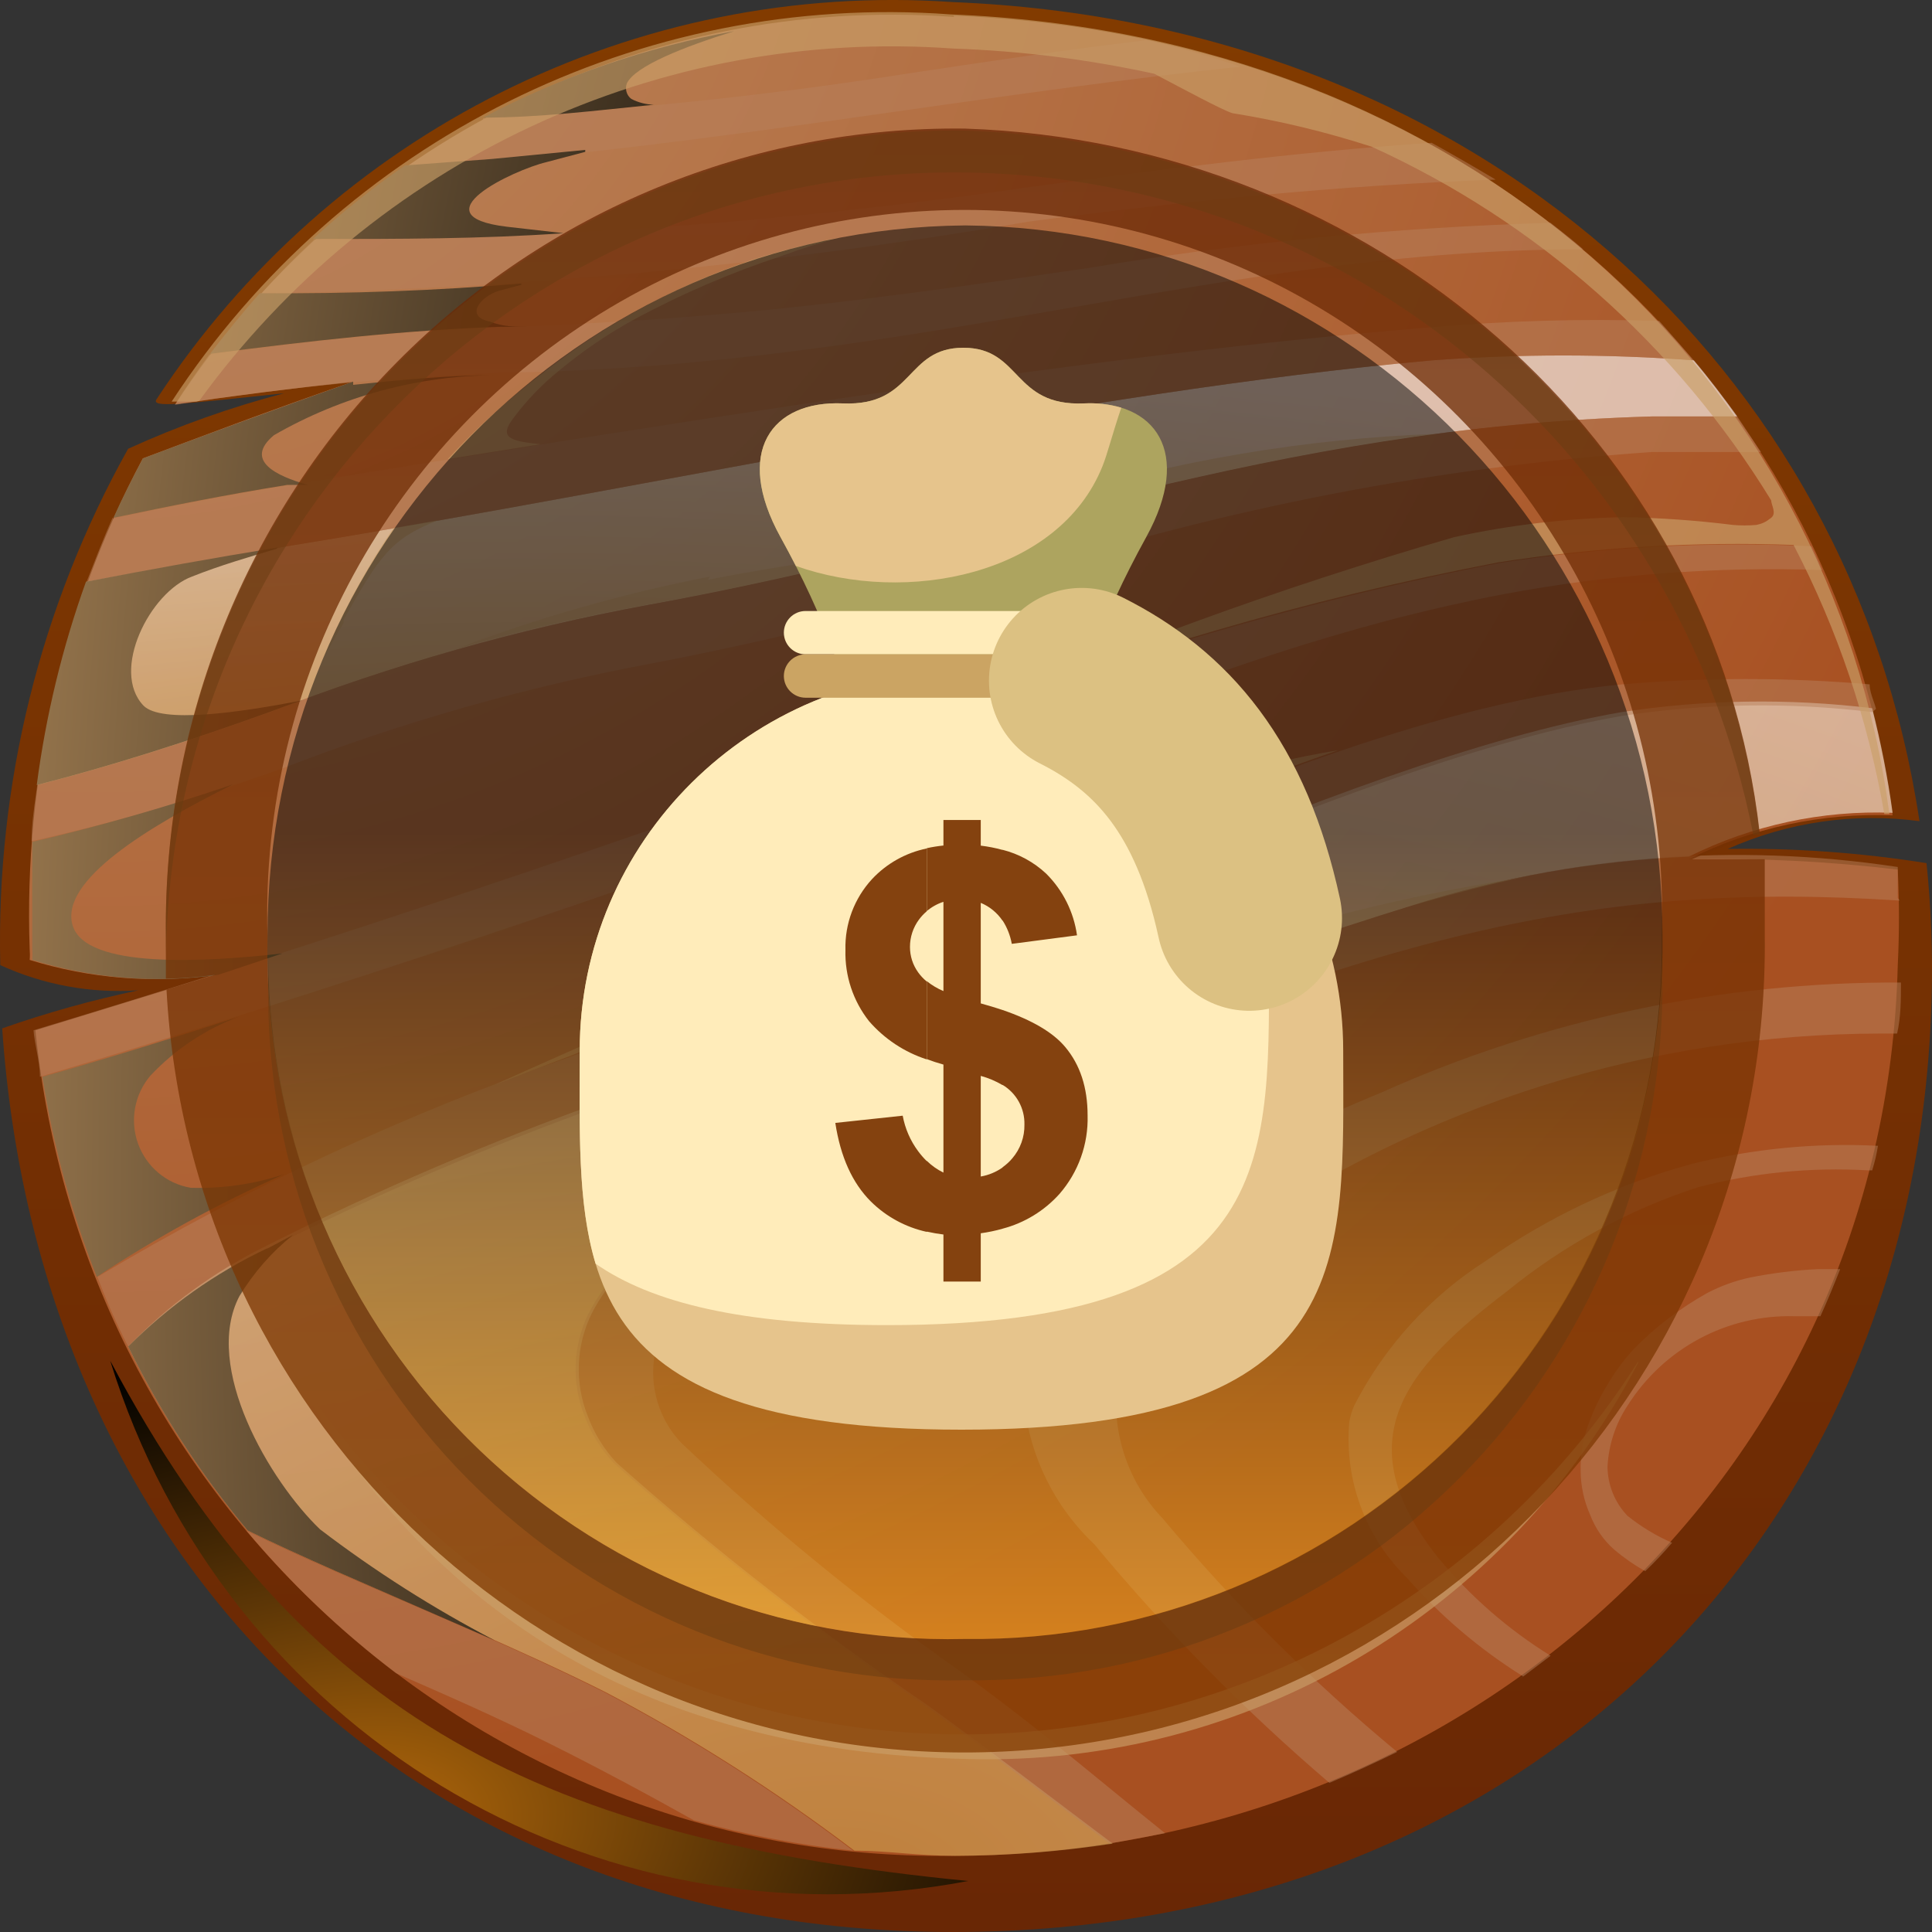 <svg width="50" height="50" viewBox="0 0 50 50" fill="none" xmlns="http://www.w3.org/2000/svg">
<rect x="0" y="0" width="50" height="50" fill="#333333" stroke="none"/>
<path fill-rule="evenodd" clip-rule="evenodd" d="M24.66 0.054C38.227 0.606 47.922 9.542 49.676 21.252C47.988 21.026 46.27 21.274 44.713 21.97C46.435 21.944 48.157 22.067 49.858 22.338C49.977 23.486 50.021 24.641 49.99 25.796C49.643 39.744 39.468 50 24.66 50C10.282 50 0.967 39.977 0.057 26.614C1.21 26.21 2.387 25.881 3.581 25.629C2.355 25.714 1.127 25.49 0.007 24.977C-0.104 20.303 1.039 15.685 3.316 11.614C4.619 11.02 5.97 10.539 7.354 10.177C4.557 10.478 3.945 10.545 4.044 10.344C8.579 3.416 16.454 -0.515 24.66 0.054Z" fill="url(#paint0_linear_0_18828)"/>
<path fill-rule="evenodd" clip-rule="evenodd" d="M24.676 0.405C37.912 0.94 47.459 9.693 48.981 21.102C47.156 21.031 45.342 21.422 43.703 22.238C45.511 22.201 47.318 22.291 49.114 22.505C49.155 23.328 49.155 24.154 49.114 24.977C48.783 38.224 37.813 48.029 24.61 48.029C12.43 48.162 2.157 38.899 0.917 26.664L5.583 25.228C3.97 25.458 2.326 25.327 0.768 24.843C0.776 24.749 0.776 24.654 0.768 24.559C0.612 20.14 1.623 15.759 3.697 11.864C4.987 11.38 7.006 10.611 9.14 9.877C7.618 10.043 6.046 10.244 4.541 10.461C8.968 3.686 16.674 -0.147 24.693 0.439L24.676 0.405Z" fill="url(#paint1_radial_0_18828)"/>
<g style="mix-blend-mode:multiply" opacity="0.6">
<path fill-rule="evenodd" clip-rule="evenodd" d="M0.967 20.317C2.87 19.832 4.855 19.197 6.989 18.429C10.157 17.201 13.43 16.273 16.768 15.656C25.967 13.986 32.833 11.062 42.744 10.778H44.961C44.597 10.277 44.233 9.793 43.836 9.325C41.583 9.158 39.321 9.158 37.069 9.325C27.936 10.144 17.214 12.549 7.535 14.119C5.881 14.403 4.044 14.721 2.241 15.055C1.629 16.757 1.202 18.521 0.967 20.317H0.967Z" fill="url(#paint2_radial_0_18828)"/>
</g>
<g style="mix-blend-mode:multiply" opacity="0.6">
<path fill-rule="evenodd" clip-rule="evenodd" d="M15.742 28.452C12.718 29.533 9.762 30.799 6.89 32.243C5.559 32.897 4.35 33.779 3.317 34.849C4.152 36.557 5.191 38.156 6.41 39.61C7.089 39.944 7.866 40.295 8.694 40.662C11.027 41.681 13.459 42.684 15.659 43.786C17.918 44.975 20.076 46.35 22.112 47.895C22.972 47.895 23.766 48.029 24.709 48.029C26.078 48.026 27.444 47.919 28.796 47.712C27.324 46.609 25.768 45.406 24.015 44.137C21.198 42.22 18.506 40.122 15.957 37.856C15.633 37.508 15.38 37.1 15.213 36.653C14.868 35.794 14.904 34.828 15.312 33.997C15.532 33.566 15.817 33.172 16.156 32.828C18.395 30.938 20.92 29.421 23.634 28.335C27.825 26.433 32.13 24.799 36.523 23.44C38.851 22.701 41.265 22.274 43.703 22.171C45.342 21.355 47.156 20.965 48.981 21.035C48.856 20.123 48.679 19.22 48.452 18.329C46.295 18.068 44.114 18.102 41.966 18.429C34.736 19.682 23.353 25.528 15.742 28.452Z" fill="url(#paint3_radial_0_18828)"/>
</g>
<g style="mix-blend-mode:multiply" opacity="0.5">
<path fill-rule="evenodd" clip-rule="evenodd" d="M12.499 3.061C16.007 2.861 19.613 2.51 23.353 1.925C25.454 1.608 27.555 1.291 29.673 1.04C30.495 1.225 31.307 1.453 32.105 1.725C29.196 2.033 26.294 2.446 23.392 2.858C19.841 3.363 16.291 3.868 12.731 4.18L10.48 4.347C11.132 3.9 11.805 3.488 12.499 3.111V3.061ZM8.13 6.202L8.098 6.202L8.148 6.185L8.13 6.202ZM8.13 6.202C14.27 6.194 20.402 5.748 26.48 4.865C29.987 4.398 33.511 3.93 37.052 3.696C37.598 3.997 38.144 4.314 38.707 4.648C34.67 4.798 30.633 5.199 26.629 5.734C20.067 6.86 13.43 7.48 6.774 7.588C7.199 7.11 7.656 6.647 8.13 6.202ZM5.418 9.175C7.966 8.841 10.497 8.557 12.946 8.473C16.089 8.356 19.216 8.139 22.36 7.738C24.167 7.519 25.751 7.288 27.222 7.074L27.222 7.074L27.223 7.074C27.543 7.027 27.857 6.981 28.167 6.937C32.124 6.274 36.12 5.884 40.13 5.767L40.229 5.845C40.49 6.05 40.738 6.244 40.973 6.452C36.404 6.452 32.159 7.189 27.746 7.955C23.194 8.745 18.463 9.566 13.012 9.643C10.169 9.749 7.334 10.028 4.524 10.478C4.806 10.027 5.103 9.609 5.418 9.175ZM7.42 12.566C5.848 12.816 4.359 13.117 2.919 13.418V13.384C2.671 13.952 2.456 14.504 2.241 15.055C4.044 14.721 5.881 14.403 7.535 14.119C10.748 13.598 14.076 12.985 17.423 12.368L17.423 12.368C24.158 11.127 30.968 9.872 37.069 9.325C39.321 9.158 41.583 9.158 43.836 9.325L42.942 8.306C40.961 8.244 38.977 8.3 37.002 8.473C28.4 9.179 18.472 10.782 9.228 12.274L9.228 12.274L9.222 12.275L9.216 12.276L9.209 12.277L9.205 12.278C8.607 12.374 8.011 12.47 7.42 12.566ZM0.967 20.317C2.87 19.832 4.855 19.197 6.989 18.429C10.157 17.201 13.43 16.273 16.768 15.656C19.994 15.07 22.934 14.33 25.819 13.604C31.159 12.26 36.309 10.963 42.744 10.778H44.961L45.573 11.697H42.76C37.188 12.086 31.683 13.152 26.364 14.871C23.187 15.756 20.143 16.541 16.917 17.16C13.624 17.77 10.395 18.687 7.271 19.899C5.159 20.654 3.005 21.279 0.818 21.77C0.818 21.35 0.876 20.942 0.934 20.537L0.934 20.537C0.945 20.458 0.956 20.379 0.967 20.3V20.317ZM47.16 14.752L47.211 14.754H47.161L47.16 14.752ZM47.16 14.752C44.406 14.658 41.649 14.866 38.938 15.372C34.689 16.184 31.236 17.483 27.101 19.038L27.101 19.038L27.101 19.038L27.1 19.039L27.099 19.039L27.098 19.039L27.097 19.04L27.097 19.04C25.872 19.5 24.587 19.984 23.204 20.484C15.891 23.14 8.495 25.645 1.033 27.867C1.033 27.638 0.99 27.409 0.947 27.18C0.914 27.008 0.882 26.836 0.868 26.664C8.462 24.376 15.99 21.82 23.452 19.131C28.414 17.119 33.555 15.591 38.806 14.57C41.477 14.157 44.181 14.012 46.88 14.136C46.944 14.265 47.001 14.394 47.06 14.527C47.092 14.601 47.125 14.676 47.16 14.752ZM41.966 18.529C44.114 18.202 46.295 18.168 48.452 18.429L48.551 18.346C48.534 18.277 48.509 18.206 48.484 18.135L48.484 18.135L48.484 18.134L48.484 18.134L48.484 18.134L48.484 18.134L48.484 18.134C48.436 17.996 48.386 17.854 48.386 17.711C46.255 17.528 44.113 17.528 41.983 17.711C37.349 18.144 32.069 20.339 27.407 22.277C26.492 22.657 25.6 23.028 24.742 23.373C23.639 23.813 22.536 24.257 21.433 24.701L21.433 24.701C19.227 25.588 17.021 26.475 14.815 27.332C10.536 28.809 6.417 30.723 2.522 33.045C2.753 33.661 3.018 34.264 3.316 34.849C4.358 33.815 5.566 32.967 6.89 32.344C9.762 30.899 12.718 29.633 15.742 28.552C18.136 27.632 20.903 26.424 23.796 25.16C30.102 22.405 37.01 19.388 41.966 18.529ZM49.163 23.307C41.288 22.789 35.431 24.175 24.428 29.17C21.992 30.231 19.753 31.706 17.81 33.53C17.265 34.002 16.937 34.681 16.906 35.406C16.875 36.131 17.142 36.836 17.645 37.355C19.896 39.485 22.296 41.45 24.825 43.235C26.334 44.326 27.603 45.365 28.787 46.335L28.787 46.335L28.788 46.336C29.253 46.717 29.705 47.086 30.153 47.444L28.713 47.712C28.256 47.369 27.79 47.016 27.312 46.655L27.312 46.655C26.254 45.855 25.14 45.012 23.932 44.137C21.115 42.22 18.424 40.122 15.874 37.856C15.55 37.508 15.297 37.1 15.13 36.653C14.785 35.794 14.821 34.828 15.229 33.997C15.45 33.566 15.734 33.172 16.073 32.828C18.313 30.938 20.837 29.421 23.551 28.335C27.769 26.43 32.101 24.796 36.523 23.44C40.589 22.143 44.896 21.801 49.114 22.438V23.24L49.163 23.307ZM48.667 26.748H49.064H49.097C49.196 26.313 49.196 25.879 49.196 25.428C44.557 25.405 39.966 26.379 35.728 28.285C32.635 29.537 26.877 32.527 26.48 35.3C26.374 37.052 27.047 38.761 28.316 39.961C30.168 42.192 32.205 44.26 34.405 46.141C35.001 45.891 35.58 45.623 36.159 45.34C33.957 43.514 31.925 41.49 30.087 39.293C29.162 38.333 28.733 36.992 28.928 35.668C29.094 34.498 30.037 33.312 31.956 31.993C36.876 28.585 42.7 26.757 48.667 26.748ZM47.045 32.845H47.624C47.459 33.262 47.294 33.663 47.112 34.064H46.45C44.7 34.013 43.053 34.895 42.115 36.386C41.808 36.854 41.631 37.396 41.602 37.956C41.606 38.43 41.79 38.884 42.115 39.226C42.469 39.51 42.858 39.746 43.273 39.927C43.054 40.184 42.822 40.43 42.578 40.662C42.297 40.504 42.031 40.319 41.784 40.111C41.504 39.867 41.288 39.557 41.155 39.209C40.993 38.847 40.908 38.454 40.907 38.056C40.899 37.652 40.966 37.25 41.106 36.87C41.234 36.508 41.401 36.161 41.602 35.835C41.794 35.505 42.022 35.197 42.28 34.916C42.569 34.62 42.878 34.347 43.207 34.098C43.518 33.865 43.844 33.653 44.183 33.463C44.533 33.28 44.906 33.145 45.292 33.062C45.87 32.947 46.456 32.874 47.045 32.845ZM6.377 39.61C7.061 39.944 7.822 40.295 8.661 40.662C9.195 40.896 9.735 41.129 10.276 41.362L10.277 41.362C12.096 42.146 13.93 42.936 15.626 43.786C17.884 44.975 20.043 46.35 22.079 47.895C20.686 47.748 19.309 47.485 17.959 47.11C16.735 46.425 15.494 45.757 14.187 45.106C12.88 44.454 11.589 43.886 10.249 43.302C8.826 42.221 7.527 40.983 6.377 39.61ZM36.407 40.829C37.283 41.824 38.297 42.685 39.418 43.385L39.335 43.452L40.13 42.851C39.029 42.169 38.046 41.311 37.218 40.312C34.802 37.271 36.374 35.417 38.988 33.429C40.463 32.226 42.146 31.308 43.951 30.723C45.387 30.349 46.872 30.202 48.352 30.289H48.452C48.517 30.081 48.567 29.869 48.601 29.654C46.982 29.571 45.359 29.729 43.786 30.122C41.88 30.641 40.078 31.489 38.458 32.628C37.014 33.548 35.838 34.84 35.05 36.369C34.989 36.508 34.944 36.654 34.918 36.804C34.79 38.303 35.337 39.781 36.407 40.829Z" fill="#B7805C"/>
</g>
<g style="mix-blend-mode:screen">
<path fill-rule="evenodd" clip-rule="evenodd" d="M16.338 2.56C16.216 2.467 16.169 2.304 16.222 2.159C16.437 1.708 17.711 1.207 19.001 0.806C16.735 1.217 14.543 1.972 12.499 3.044C13.955 3.044 15.428 2.861 16.917 2.71C16.715 2.704 16.517 2.653 16.338 2.56ZM15.146 3.88L12.731 4.114L10.481 4.281C9.644 4.859 8.848 5.496 8.098 6.185C10.332 6.185 12.466 6.185 14.584 6.035L13.111 5.867C10.778 5.584 13.293 4.398 14.137 4.197L15.146 3.93V3.88ZM13.492 7.337C11.308 7.521 9.091 7.605 6.725 7.588C6.278 8.089 5.848 8.624 5.434 9.158C7.982 8.824 10.514 8.54 12.962 8.457H13.657C13.326 8.457 13.012 8.457 12.681 8.323C12.003 8.189 12.449 7.655 12.929 7.521L13.492 7.371V7.337ZM9.14 9.877C7.056 10.611 4.988 11.38 3.697 11.864C3.432 12.365 3.168 12.883 2.936 13.401C4.375 13.1 5.864 12.8 7.436 12.549H7.966C7.138 12.315 6.311 11.914 7.089 11.263C8.843 10.253 10.827 9.717 12.847 9.709C11.672 9.709 10.414 9.826 9.14 9.96V9.877ZM7.188 14.169C5.534 14.437 3.879 14.737 2.225 15.055C1.613 16.757 1.186 18.521 0.951 20.317C2.853 19.832 4.839 19.197 6.973 18.429C7.254 18.329 7.536 18.212 7.817 18.128C6.162 18.446 4.177 18.73 3.714 18.262C2.853 17.36 3.879 15.322 4.971 14.921C5.682 14.637 6.427 14.42 7.155 14.203L7.188 14.169ZM6.03 20.3C4.21 20.918 2.489 21.402 0.835 21.787C0.835 22.689 0.835 23.624 0.835 24.559C0.843 24.654 0.843 24.749 0.835 24.843C2.392 25.327 4.036 25.458 5.649 25.228L7.304 24.676C5.335 24.894 2.208 25.094 1.877 23.941C1.546 22.789 3.813 21.402 6.03 20.3ZM6.179 26.313C4.524 26.848 2.87 27.366 1.099 27.867C1.376 29.64 1.848 31.377 2.506 33.045C4.046 32.025 5.667 31.137 7.354 30.389C6.575 30.647 5.757 30.765 4.938 30.74C4.311 30.636 3.789 30.199 3.572 29.596C3.356 28.992 3.48 28.318 3.896 27.834C4.532 27.158 5.313 26.638 6.179 26.313ZM6.907 32.31C5.575 32.942 4.36 33.801 3.317 34.849C4.152 36.557 5.191 38.156 6.41 39.61C7.089 39.944 7.866 40.295 8.694 40.662L12.797 42.45C11.213 41.623 9.702 40.662 8.28 39.577C6.99 38.34 5.236 35.384 6.195 33.546C6.562 32.939 7.033 32.401 7.585 31.959L6.923 32.31H6.907Z" fill="url(#paint4_radial_0_18828)"/>
</g>
<g style="mix-blend-mode:screen">
<path fill-rule="evenodd" clip-rule="evenodd" d="M2.853 35.217C7.817 44.571 14.17 47.611 25.057 48.68C15.344 50.532 5.797 44.744 2.853 35.217H2.853Z" fill="url(#paint5_radial_0_18828)"/>
</g>
<g style="mix-blend-mode:screen" opacity="0.65">
<path fill-rule="evenodd" clip-rule="evenodd" d="M5.153 10.378C9.672 4.148 17.047 0.702 24.676 1.257C26.424 1.317 28.163 1.535 29.872 1.909C30.666 2.326 31.625 2.844 31.89 2.928C33.112 3.124 34.318 3.415 35.497 3.796C39.772 5.737 43.373 8.925 45.838 12.95C45.838 13.067 45.986 13.284 45.838 13.401C45.689 13.518 45.606 13.551 45.457 13.585C45.253 13.603 45.048 13.603 44.845 13.585C43.906 13.468 42.962 13.401 42.016 13.384C40.541 13.414 39.073 13.587 37.631 13.902C33.065 15.225 28.593 16.86 24.246 18.797C28.946 16.926 33.81 15.505 38.773 14.554C41.301 14.161 43.86 14.01 46.417 14.103C47.554 16.287 48.347 18.637 48.766 21.068H48.898C47.376 9.659 37.912 0.906 24.594 0.372C16.575 -0.214 8.868 3.619 4.442 10.394H5.07L5.153 10.378Z" fill="#CA9E67"/>
</g>
<g style="mix-blend-mode:screen" opacity="0.5">
<path fill-rule="evenodd" clip-rule="evenodd" d="M28.3 21.386C23.154 23.607 17.926 25.762 12.813 28.067L14.782 27.316C18.091 26.029 21.4 24.676 24.709 23.357C28.018 22.037 31.212 20.584 34.637 19.415C32.457 19.772 30.336 20.43 28.333 21.369L28.3 21.386Z" fill="#CA9E67"/>
</g>
<g style="mix-blend-mode:screen" opacity="0.5">
<path fill-rule="evenodd" clip-rule="evenodd" d="M23.601 28.335C27.803 26.432 32.118 24.797 36.523 23.44C37.582 23.14 38.525 22.889 39.418 22.705C34.952 23.393 30.599 24.691 26.48 26.564C24.076 27.532 21.733 28.648 19.465 29.905C17.596 30.702 16.083 32.164 15.213 34.014C15.433 33.583 15.718 33.189 16.056 32.845C18.296 30.954 20.821 29.438 23.535 28.351L23.601 28.335Z" fill="#CA9E67"/>
</g>
<g style="mix-blend-mode:screen" opacity="0.5">
<path fill-rule="evenodd" clip-rule="evenodd" d="M18.373 14.921C16.118 15.36 13.904 15.992 11.755 16.809C13.388 16.337 15.045 15.952 16.718 15.656C24.114 14.336 29.954 12.182 37.151 11.229C33.785 11.354 30.448 11.915 27.224 12.9C25.983 13.251 24.792 13.735 23.551 14.036C21.814 14.453 20.06 14.654 18.323 15.005L18.373 14.921Z" fill="#CA9E67"/>
</g>
<g style="mix-blend-mode:screen" opacity="0.65">
<path fill-rule="evenodd" clip-rule="evenodd" d="M42.396 35.233C38.571 41.266 31.958 44.906 24.864 44.886C17.77 44.865 11.178 41.187 7.387 35.133C10.812 41.531 16.536 45.34 25.04 45.523C32.289 45.723 39.019 41.745 42.396 35.267V35.233Z" fill="#CA9E67"/>
</g>
<g style="mix-blend-mode:screen" opacity="0.65">
<path fill-rule="evenodd" clip-rule="evenodd" d="M11.589 11.881L13.988 11.497C13.194 11.413 12.896 11.33 13.293 10.812C13.633 10.357 14.027 9.948 14.468 9.593C15.061 9.099 15.698 8.663 16.371 8.29C17.609 7.618 18.905 7.059 20.242 6.619C20.738 6.435 21.235 6.285 21.715 6.151C20.976 6.296 20.248 6.48 19.531 6.703C18.266 7.125 17.052 7.685 15.907 8.373C15.253 8.769 14.623 9.204 14.021 9.676C13.147 10.337 12.333 11.075 11.589 11.881ZM8.892 16.04C9.835 14.37 10.117 13.952 11.324 13.468L10.183 13.668C9.468 14.716 8.864 15.835 8.379 17.009L8.892 16.124V16.04Z" fill="#CA9E67"/>
</g>
<path opacity="0.75" fill-rule="evenodd" clip-rule="evenodd" d="M6.923 24.209C6.724 17.569 10.119 11.346 15.783 7.967C21.448 4.588 28.484 4.588 34.149 7.967C39.813 11.346 43.208 17.569 43.008 24.209C43.067 29.055 41.185 33.721 37.791 37.148C34.396 40.576 29.775 42.475 24.974 42.416C20.155 42.532 15.5 40.651 12.09 37.212C8.681 33.772 6.813 29.074 6.923 24.209ZM45.54 21.553C44.398 11.363 35.497 3.679 24.974 3.328C19.469 3.261 14.169 5.439 10.276 9.369C6.383 13.3 4.225 18.65 4.293 24.209C4.293 24.576 4.293 24.96 4.293 25.328C4.719 25.319 5.144 25.286 5.567 25.228L4.309 25.612C4.931 36.959 14.421 45.724 25.671 45.342C36.92 44.961 45.806 35.572 45.672 24.209C45.672 23.541 45.672 22.889 45.672 22.238C45.027 22.238 44.415 22.238 43.786 22.238C44.386 21.976 44.999 21.748 45.623 21.553H45.54Z" fill="url(#paint6_linear_0_18828)"/>
<g style="mix-blend-mode:multiply" opacity="0.5">
<path fill-rule="evenodd" clip-rule="evenodd" d="M4.293 24.777C4.456 13.405 13.711 4.316 24.974 4.464C34.932 4.589 43.443 11.739 45.374 21.603H45.54C44.398 11.413 35.497 3.729 24.974 3.379C19.469 3.311 14.169 5.489 10.276 9.419C6.383 13.35 4.225 18.701 4.293 24.259V24.827V24.777Z" fill="#683C11"/>
</g>
<g style="mix-blend-mode:multiply" opacity="0.5">
<path fill-rule="evenodd" clip-rule="evenodd" d="M43.025 24.777C42.835 34.667 34.771 42.547 24.974 42.416C20.253 42.538 15.681 40.736 12.289 37.419C8.897 34.101 6.969 29.545 6.94 24.777C6.94 24.96 6.94 25.161 6.94 25.345C6.848 30.195 8.721 34.873 12.125 38.298C15.53 41.722 20.17 43.596 24.974 43.485C29.766 43.548 34.381 41.66 37.777 38.247C41.174 34.833 43.065 30.183 43.025 25.345C43.025 25.161 43.025 24.96 43.025 24.777Z" fill="#683C11"/>
</g>
<g style="mix-blend-mode:screen" opacity="0.5">
<path fill-rule="evenodd" clip-rule="evenodd" d="M24.974 5.834C14.981 5.917 6.923 14.119 6.923 24.209C6.813 29.074 8.68 33.772 12.09 37.212C15.5 40.651 20.155 42.532 24.974 42.416C29.778 42.48 34.403 40.582 37.801 37.154C41.2 33.727 43.083 29.058 43.025 24.209C43.025 14.126 34.977 5.926 24.991 5.834H24.974Z" fill="url(#paint7_linear_0_18828)"/>
</g>
<path fill-rule="evenodd" clip-rule="evenodd" d="M21.911 18.163C21.862 17.636 21.412 16.097 20.199 13.899C18.986 11.701 19.963 10.362 21.814 10.44C23.665 10.518 23.424 9 24.932 9C26.439 9 26.198 10.519 28.049 10.44C29.901 10.361 30.876 11.702 29.665 13.899C28.453 16.095 28.002 17.637 27.952 18.163C27.513 22.836 22.351 22.836 21.911 18.163Z" fill="#ADA45F"/>
<path fill-rule="evenodd" clip-rule="evenodd" d="M24.883 17.387C30.339 17.387 34.762 21.778 34.762 27.194C34.762 32.61 35.211 37 24.883 37C14.554 37 15.003 32.61 15.003 27.194C15.003 21.778 19.429 17.387 24.883 17.387Z" fill="#E6C48C"/>
<path fill-rule="evenodd" clip-rule="evenodd" d="M24.882 17.387C27.505 17.382 30.023 18.42 31.881 20.272C32.512 21.587 32.839 23.028 32.838 24.487C32.838 29.903 33.286 34.294 22.958 34.294C19.191 34.294 16.858 33.709 15.414 32.704C14.943 31.134 15.003 29.236 15.003 27.194C15.003 21.778 19.429 17.387 24.882 17.387Z" fill="#FFECBA"/>
<path fill-rule="evenodd" clip-rule="evenodd" d="M20.847 15.813H28.921C29.231 15.813 29.481 16.064 29.482 16.373C29.481 16.683 29.231 16.933 28.921 16.934H20.847C20.537 16.933 20.287 16.683 20.286 16.373C20.287 16.064 20.537 15.813 20.847 15.813Z" fill="#FFECBA"/>
<path fill-rule="evenodd" clip-rule="evenodd" d="M20.847 16.934H28.921C29.231 16.935 29.481 17.186 29.482 17.495C29.482 17.805 29.231 18.056 28.921 18.057H20.847C20.537 18.056 20.287 17.805 20.286 17.495C20.287 17.186 20.537 16.935 20.847 16.934V16.934Z" fill="#CBA463"/>
<path fill-rule="evenodd" clip-rule="evenodd" d="M24.416 27.551V30.347C24.257 30.269 24.111 30.166 23.985 30.042V30.05C23.904 29.971 23.83 29.885 23.762 29.794C23.56 29.522 23.423 29.208 23.362 28.874L21.618 29.061C21.752 29.939 22.058 30.616 22.538 31.095C22.936 31.489 23.438 31.761 23.985 31.881V31.874C24.127 31.906 24.271 31.931 24.416 31.949V33.166H25.382V31.917C25.573 31.891 25.762 31.851 25.947 31.799V31.798C26.514 31.649 27.025 31.337 27.417 30.901C27.907 30.339 28.168 29.613 28.147 28.867C28.147 28.145 27.953 27.554 27.565 27.093C27.252 26.72 26.713 26.402 25.947 26.139C25.771 26.08 25.582 26.023 25.382 25.968V23.366C25.612 23.461 25.808 23.623 25.947 23.829V23.822C26.066 24.006 26.146 24.212 26.185 24.427L27.873 24.206C27.788 23.6 27.507 23.039 27.073 22.608C26.755 22.311 26.368 22.1 25.947 21.993V21.996C25.762 21.945 25.573 21.908 25.382 21.885V21.221H24.416V21.882C24.271 21.897 24.127 21.92 23.985 21.951V23.579C24.112 23.472 24.258 23.39 24.416 23.339V25.649C24.261 25.584 24.116 25.497 23.985 25.392V27.41C24.117 27.461 24.266 27.509 24.416 27.551ZM25.947 28.077V28.083C25.77 27.978 25.58 27.898 25.382 27.844V30.448C25.585 30.413 25.778 30.333 25.947 30.214V30.208C26.04 30.142 26.125 30.065 26.198 29.978C26.406 29.735 26.518 29.425 26.512 29.106C26.523 28.686 26.307 28.293 25.947 28.077ZM23.985 27.418L23.981 27.416V25.399C23.898 25.331 23.825 25.252 23.762 25.165C23.624 24.974 23.55 24.744 23.55 24.508C23.549 24.253 23.631 24.004 23.783 23.799C23.84 23.721 23.907 23.649 23.981 23.587V21.959C23.441 22.07 22.948 22.346 22.571 22.748C22.109 23.248 21.861 23.908 21.88 24.587C21.862 25.253 22.078 25.904 22.49 26.427C22.888 26.886 23.403 27.228 23.981 27.416V27.418H23.985Z" fill="#84420F"/>
<path d="M27.994 17.615C30.071 18.661 31.598 20.375 32.331 23.759" stroke="#DCC182" stroke-width="4.8" stroke-linecap="round" stroke-linejoin="round"/>
<path fill-rule="evenodd" clip-rule="evenodd" d="M20.597 14.646C20.474 14.407 20.343 14.157 20.199 13.899C18.988 11.702 19.963 10.362 21.814 10.44C23.665 10.518 23.425 9 24.932 9C26.439 9 26.198 10.519 28.05 10.44C28.377 10.422 28.704 10.459 29.019 10.551C28.785 11.24 28.661 11.747 28.533 12.064C27.398 14.895 23.444 15.66 20.597 14.646Z" fill="#E6C48C"/>
<defs>
<linearGradient id="paint0_linear_0_18828" x1="49.922" y1="50" x2="49.922" y2="0.105" gradientUnits="userSpaceOnUse">
<stop stop-color="#692705"/>
<stop offset="1" stop-color="#823B00"/>
</linearGradient>
<radialGradient id="paint1_radial_0_18828" cx="0" cy="0" r="1" gradientUnits="userSpaceOnUse" gradientTransform="translate(2.053 -5.352) scale(53.421 52.602)">
<stop stop-color="#BD8A60"/>
<stop offset="1" stop-color="#A85021"/>
</radialGradient>
<radialGradient id="paint2_radial_0_18828" cx="0" cy="0" r="1" gradientUnits="userSpaceOnUse" gradientTransform="translate(13.442 22.321) scale(52.465 13.258)">
<stop stop-color="#CFA04D"/>
<stop offset="1" stop-color="white"/>
</radialGradient>
<radialGradient id="paint3_radial_0_18828" cx="0" cy="0" r="1" gradientUnits="userSpaceOnUse" gradientTransform="translate(21.665 49.282) scale(64.626 42.277)">
<stop stop-color="#CFA04D"/>
<stop offset="1" stop-color="white"/>
</radialGradient>
<radialGradient id="paint4_radial_0_18828" cx="0" cy="0" r="1" gradientUnits="userSpaceOnUse" gradientTransform="translate(37.367 31.442) scale(44.788 102.668)">
<stop offset="0.35"/>
<stop offset="1" stop-color="#CA9E67"/>
</radialGradient>
<radialGradient id="paint5_radial_0_18828" cx="0" cy="0" r="1" gradientUnits="userSpaceOnUse" gradientTransform="translate(9.802 46.943) scale(19.441 12.089)">
<stop stop-color="#B0670B"/>
<stop offset="1"/>
</radialGradient>
<linearGradient id="paint6_linear_0_18828" x1="45.435" y1="44.872" x2="45.435" y2="3.312" gradientUnits="userSpaceOnUse">
<stop stop-color="#823B00"/>
<stop offset="1" stop-color="#692705"/>
</linearGradient>
<linearGradient id="paint7_linear_0_18828" x1="43.025" y1="42.416" x2="43.025" y2="5.834" gradientUnits="userSpaceOnUse">
<stop stop-color="#FFB01C"/>
<stop offset="0.57"/>
</linearGradient>
</defs>
</svg>
